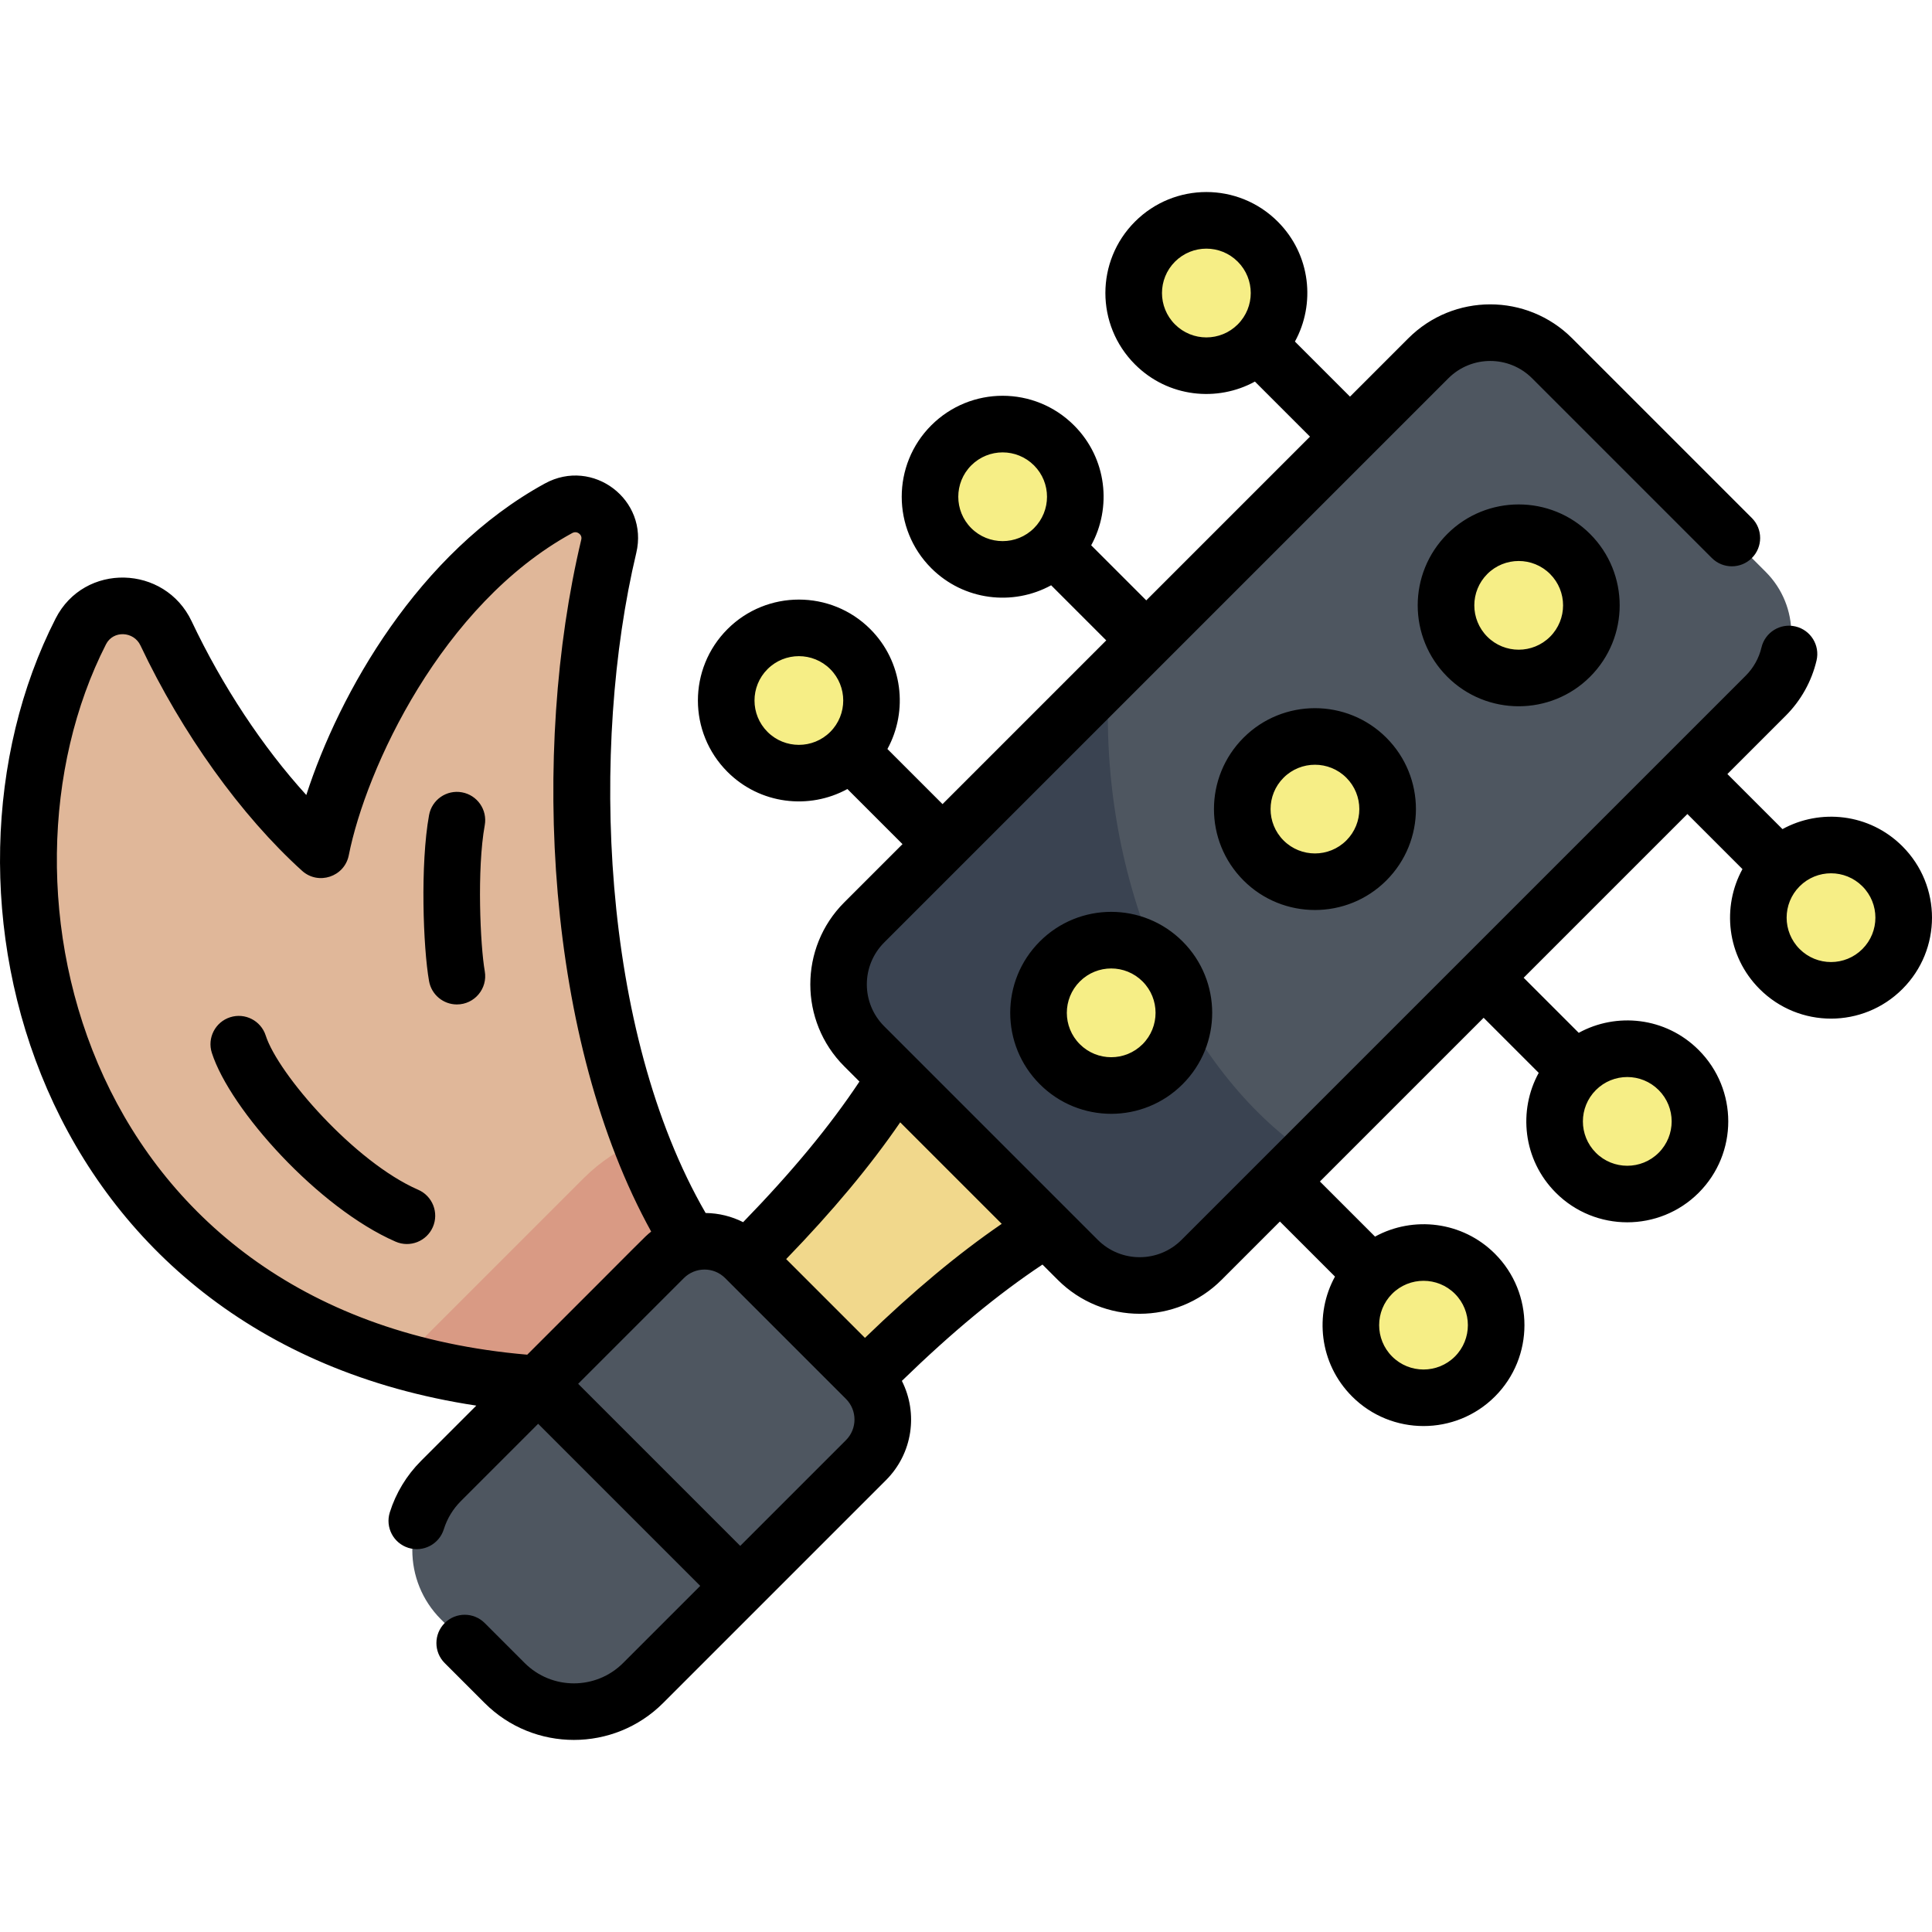 <?xml version="1.0" encoding="iso-8859-1"?>
<!-- Generator: Adobe Illustrator 23.1.0, SVG Export Plug-In . SVG Version: 6.00 Build 0)  -->
<svg version="1.1" id="Capa_1" xmlns="http://www.w3.org/2000/svg" xmlns:xlink="http://www.w3.org/1999/xlink" x="0px" y="0px"
	 viewBox="0 0 512.094 512.094" style="enable-background:new 0 0 512.094 512.094;" xml:space="preserve">
<g>
	<path style="fill:#E0B799;" d="M191.121,364.924C24.778,387.452-18.433,245.49,21.417,167.362
		c4.739-9.292,18.133-8.913,22.593,0.515c10.912,23.069,26.043,43.755,41.08,57.365c4.343-21.935,24.224-69.302,62.924-90.499
		c7.004-3.836,15.187,2.318,13.338,10.087c-15.376,64.572-7.205,158.441,35.899,202.94
		C203.051,353.759,199.383,363.806,191.121,364.924z"/>
	<path style="fill:#D99A84;" d="M197.251,347.771c-11.672-12.05-20.777-27.724-27.552-45.452c-5.53,2.246-10.609,5.594-14.956,9.942
		l-48.42,48.419c23.627,6.702,51.785,8.716,84.799,4.245C199.383,363.806,203.051,353.759,197.251,347.771z"/>
	<path style="fill:#F1D88C;" d="M299.857,313.779c-22.882,10.036-43.929,24.685-70.639,51.396l-31.397-31.397
		c26.71-26.71,41.36-47.757,51.396-70.639L299.857,313.779z"/>
	<path style="fill:#4E5660;" d="M229.523,365.48l-32.007-32.007c-5.954-5.954-15.607-5.954-21.561,0l-59.068,59.068
		c-10.132,10.132-10.132,26.559,0,36.691l16.877,16.877c10.132,10.132,26.559,10.132,36.691,0l59.068-59.068
		C235.477,381.087,235.477,371.434,229.523,365.48z"/>
	<circle style="fill:#F6EE86;" cx="211.752" cy="185.677" r="19.261"/>
	<circle style="fill:#F6EE86;" cx="265.756" cy="131.673" r="19.261"/>
	<circle style="fill:#F6EE86;" cx="319.76" cy="77.669" r="19.261"/>
	<circle style="fill:#F6EE86;" cx="377.319" cy="351.245" r="19.261"/>
	<circle style="fill:#F6EE86;" cx="431.323" cy="297.241" r="19.261"/>
	<circle style="fill:#F6EE86;" cx="485.327" cy="243.237" r="19.261"/>
	<path style="fill:#4E5660;" d="M468.015,151.581l-56.599-56.599c-9.065-9.065-23.763-9.065-32.828,0L229.064,244.505
		c-9.065,9.065-9.065,23.763,0,32.828l56.599,56.599c9.065,9.065,23.763,9.065,32.828,0l149.523-149.524
		C477.08,175.344,477.08,160.646,468.015,151.581z"/>
	<path style="fill:#3A4351;" d="M293.947,179.622l-64.883,64.883c-9.065,9.065-9.065,23.763,0,32.828l56.599,56.599
		c9.065,9.065,23.763,9.065,32.828,0l28.144-28.144C314.51,284.09,290.656,234.316,293.947,179.622z"/>
	<circle style="fill:#F6EE86;" cx="294.535" cy="268.461" r="19.261"/>
	<circle style="fill:#F6EE86;" cx="348.539" cy="214.457" r="19.261"/>
	<circle style="fill:#F6EE86;" cx="402.544" cy="160.453" r="19.261"/>
	<path d="M275.613,249.538c-10.458,10.458-10.461,27.386,0,37.845c10.455,10.458,27.386,10.462,37.846,0.001
		c10.457-10.458,10.46-27.386,0-37.845C303.004,239.082,286.073,239.077,275.613,249.538z M302.852,276.777L302.852,276.777
		c-4.598,4.597-12.035,4.597-16.633,0c-4.597-4.596-4.597-12.034,0-16.632c4.598-4.596,12.035-4.596,16.633,0.001
		C307.437,264.731,307.437,272.192,302.852,276.777z M110.852,315.362c-16.897-7.362-37.145-30.689-40.422-40.883
		c-1.268-3.944-5.495-6.114-9.435-4.846c-3.943,1.268-6.113,5.492-4.845,9.435c4.849,15.086,28.278,41.142,48.71,50.045
		c3.822,1.664,8.227-0.107,9.872-3.88C116.386,321.436,114.65,317.017,110.852,315.362z M504.25,224.315
		c-8.792-8.794-21.862-10.01-31.789-4.551l-14.597-14.598l15.454-15.454c4.039-4.04,6.866-9.102,8.172-14.642
		c0.952-4.031-1.545-8.071-5.577-9.022c-4.034-0.953-8.071,1.546-9.022,5.577c-0.667,2.825-2.112,5.412-4.18,7.479
		c-6.376,6.377-143.158,143.158-149.523,149.523c-6.138,6.14-16.08,6.143-22.222,0l-56.599-56.599
		c-6.141-6.142-6.141-16.079,0-22.221c16.436-16.436,128.369-128.37,128.757-128.758c0.003-0.003,0.006-0.005,0.009-0.008
		c0.003-0.003,0.005-0.006,0.008-0.009l20.75-20.75c6.138-6.138,16.08-6.142,22.221,0.001l47.628,47.628
		c2.929,2.928,7.678,2.928,10.606,0c2.929-2.93,2.929-7.678,0-10.607l-47.628-47.627c-12-12.002-31.429-12.006-43.434-0.001
		l-15.454,15.455l-14.598-14.598c5.446-9.903,4.262-22.977-4.55-31.788c-10.454-10.457-27.386-10.462-37.846-0.001
		c-10.457,10.458-10.461,27.385,0,37.845c8.793,8.796,21.864,10.009,31.789,4.55l14.598,14.598l-43.397,43.397l-14.597-14.597
		c5.447-9.903,4.262-22.978-4.549-31.788c-10.455-10.457-27.386-10.463-37.846-0.001c-10.434,10.434-10.434,27.411,0,37.847
		c8.61,8.609,21.626,10.099,31.781,4.541l14.605,14.605l-43.397,43.397l-14.606-14.606c5.56-10.16,4.051-23.188-4.542-31.781
		c-10.434-10.434-27.411-10.434-37.846,0c-10.458,10.459-10.46,27.385,0,37.847c8.61,8.609,21.626,10.1,31.781,4.541l14.605,14.605
		l-15.454,15.454c-11.975,11.975-11.975,31.46,0,43.435l4.044,4.044c-7.904,11.883-17.881,23.938-30.833,37.269
		c-3.052-1.543-6.43-2.384-9.942-2.429c-27.936-48.268-30.562-123.803-18.382-174.954c3.35-14.065-11.506-25.375-24.236-18.402
		c-33.474,18.335-54.477,55.488-63.225,82.564c-11.516-12.655-22.268-28.876-30.396-46.06c-7.091-14.991-28.45-15.622-36.054-0.716
		c-36.929,72.401-6.136,190.821,111.51,208.621l-14.661,14.661c-3.811,3.811-6.67,8.529-8.27,13.646
		c-1.236,3.953,0.966,8.16,4.92,9.396c3.955,1.24,8.16-0.968,9.396-4.92c0.892-2.853,2.426-5.381,4.56-7.515l20.448-20.448
		l42.961,42.961l-20.447,20.447c-7.192,7.191-18.894,7.191-26.085,0l-10.594-10.594c-2.929-2.928-7.678-2.928-10.606,0
		c-2.929,2.93-2.929,7.678,0,10.607l10.594,10.594c13.038,13.038,34.255,13.04,47.297,0l59.067-59.067
		c7.117-7.118,8.551-17.751,4.22-26.32c13.331-12.952,25.386-22.929,37.269-30.833l4.044,4.044
		c12.001,12.001,31.431,12.004,43.435,0l15.454-15.454l14.597,14.597c-5.459,9.926-4.244,22.993,4.55,31.79
		c10.435,10.434,27.411,10.433,37.846-0.001c10.433-10.435,10.433-27.412,0-37.846c-8.594-8.593-21.621-10.102-31.781-4.541
		l-14.606-14.605l43.397-43.397l14.598,14.598c-5.459,9.926-4.244,22.993,4.55,31.789c10.433,10.433,27.41,10.435,37.846-0.001
		c10.457-10.458,10.46-27.386,0-37.845c-8.794-8.796-21.863-10.009-31.789-4.551l-14.598-14.598l43.397-43.397l14.597,14.598
		c-5.459,9.926-4.244,22.995,4.55,31.788c10.454,10.457,27.386,10.462,37.845,0.001C514.707,251.702,514.711,234.774,504.25,224.315
		z M328.076,85.985c-0.001,0.001-0.002,0.002-0.003,0.003c-4.596,4.593-12.032,4.594-16.63-0.003
		c-4.597-4.596-4.597-12.034,0-16.632c4.597-4.596,12.034-4.597,16.632,0.001C332.673,73.95,332.672,81.389,328.076,85.985z
		 M274.072,139.99c-4.586,4.586-12.047,4.585-16.632,0.001c-4.585-4.586-4.586-12.048,0-16.634
		c4.597-4.596,12.035-4.597,16.632,0.001C278.669,127.954,278.669,135.392,274.072,139.99z M220.068,193.993
		c-4.585,4.585-12.048,4.586-16.632,0.001c-4.596-4.596-4.598-12.036-0.001-16.633c4.585-4.585,12.047-4.587,16.633,0
		C224.654,181.947,224.653,189.409,220.068,193.993z M139.749,359.072C22.542,349.001-5.039,235.736,28.098,170.77
		c1.905-3.736,7.334-3.489,9.132,0.314c11.015,23.287,26.625,45.054,42.826,59.719c4.313,3.905,11.26,1.609,12.39-4.104
		c4.548-22.971,24.634-66.462,59.171-85.378c0.671-0.368,1.302-0.332,1.875,0.105c0.812,0.619,0.624,1.407,0.563,1.666
		c-13.378,56.183-9.386,132.748,18.544,183.354C170.501,328.12,172.071,326.84,139.749,359.072z M224.22,381.738l-28.013,28.013
		l-42.961-42.961l28.013-28.013c2.981-2.982,7.886-3.069,10.954,0l32.008,32.008C227.248,373.812,227.247,378.71,224.22,381.738z
		 M229.265,354.616l-20.884-20.884c12.406-12.825,22.234-24.607,30.226-36.249l26.907,26.907
		C253.872,332.382,242.09,342.21,229.265,354.616z M369.003,342.929c4.585-4.585,12.047-4.587,16.633,0
		c4.585,4.585,4.585,12.047,0,16.632c-4.585,4.586-12.048,4.585-16.632,0.001C364.407,354.966,364.405,347.526,369.003,342.929z
		 M423.007,288.925c0.001-0.001,0.002-0.002,0.003-0.003c4.596-4.593,12.032-4.595,16.63,0.003c4.597,4.596,4.596,12.036,0,16.632
		c-4.586,4.585-12.047,4.586-16.632,0.001C418.411,300.961,418.41,293.522,423.007,288.925z M493.643,251.553
		c-4.597,4.596-12.034,4.596-16.632-0.001c-4.597-4.596-4.597-12.035,0-16.631c0.002-0.002,0.003-0.004,0.005-0.005
		c4.597-4.59,12.03-4.592,16.628,0.005C498.24,239.517,498.24,246.956,493.643,251.553z M122.447,210.013
		c-4.076-0.743-7.979,1.962-8.72,6.038c-2.369,13.041-1.573,35.113-0.006,43.99c0.642,3.638,3.806,6.197,7.377,6.197
		c4.684,0,8.203-4.226,7.394-8.805c-1.19-6.747-2.12-27.07-0.006-38.701C129.226,214.658,126.522,210.753,122.447,210.013z
		 M383.62,141.531c-10.458,10.459-10.46,27.386,0.001,37.846c10.434,10.433,27.411,10.434,37.845,0
		c10.458-10.458,10.46-27.385,0-37.847C411.032,131.096,394.056,131.095,383.62,141.531z M410.86,168.769
		c-4.586,4.586-12.046,4.586-16.632,0c-4.597-4.596-4.596-12.036,0-16.632c4.585-4.585,12.046-4.587,16.632-0.001
		C415.455,156.733,415.457,164.173,410.86,168.769z M329.616,195.535c-10.458,10.459-10.46,27.386,0.001,37.846
		c10.435,10.434,27.41,10.433,37.845,0c10.458-10.458,10.46-27.385,0-37.847C357.028,185.101,340.051,185.098,329.616,195.535z
		 M356.856,222.773c-4.585,4.585-12.046,4.587-16.632,0c-4.597-4.596-4.597-12.036,0-16.632c4.585-4.585,12.046-4.587,16.632-0.001
		C361.451,210.737,361.453,218.176,356.856,222.773z"/>
</g>
<g>
</g>
<g>
</g>
<g>
</g>
<g>
</g>
<g>
</g>
<g>
</g>
<g>
</g>
<g>
</g>
<g>
</g>
<g>
</g>
<g>
</g>
<g>
</g>
<g>
</g>
<g>
</g>
<g>
</g>
</svg>
